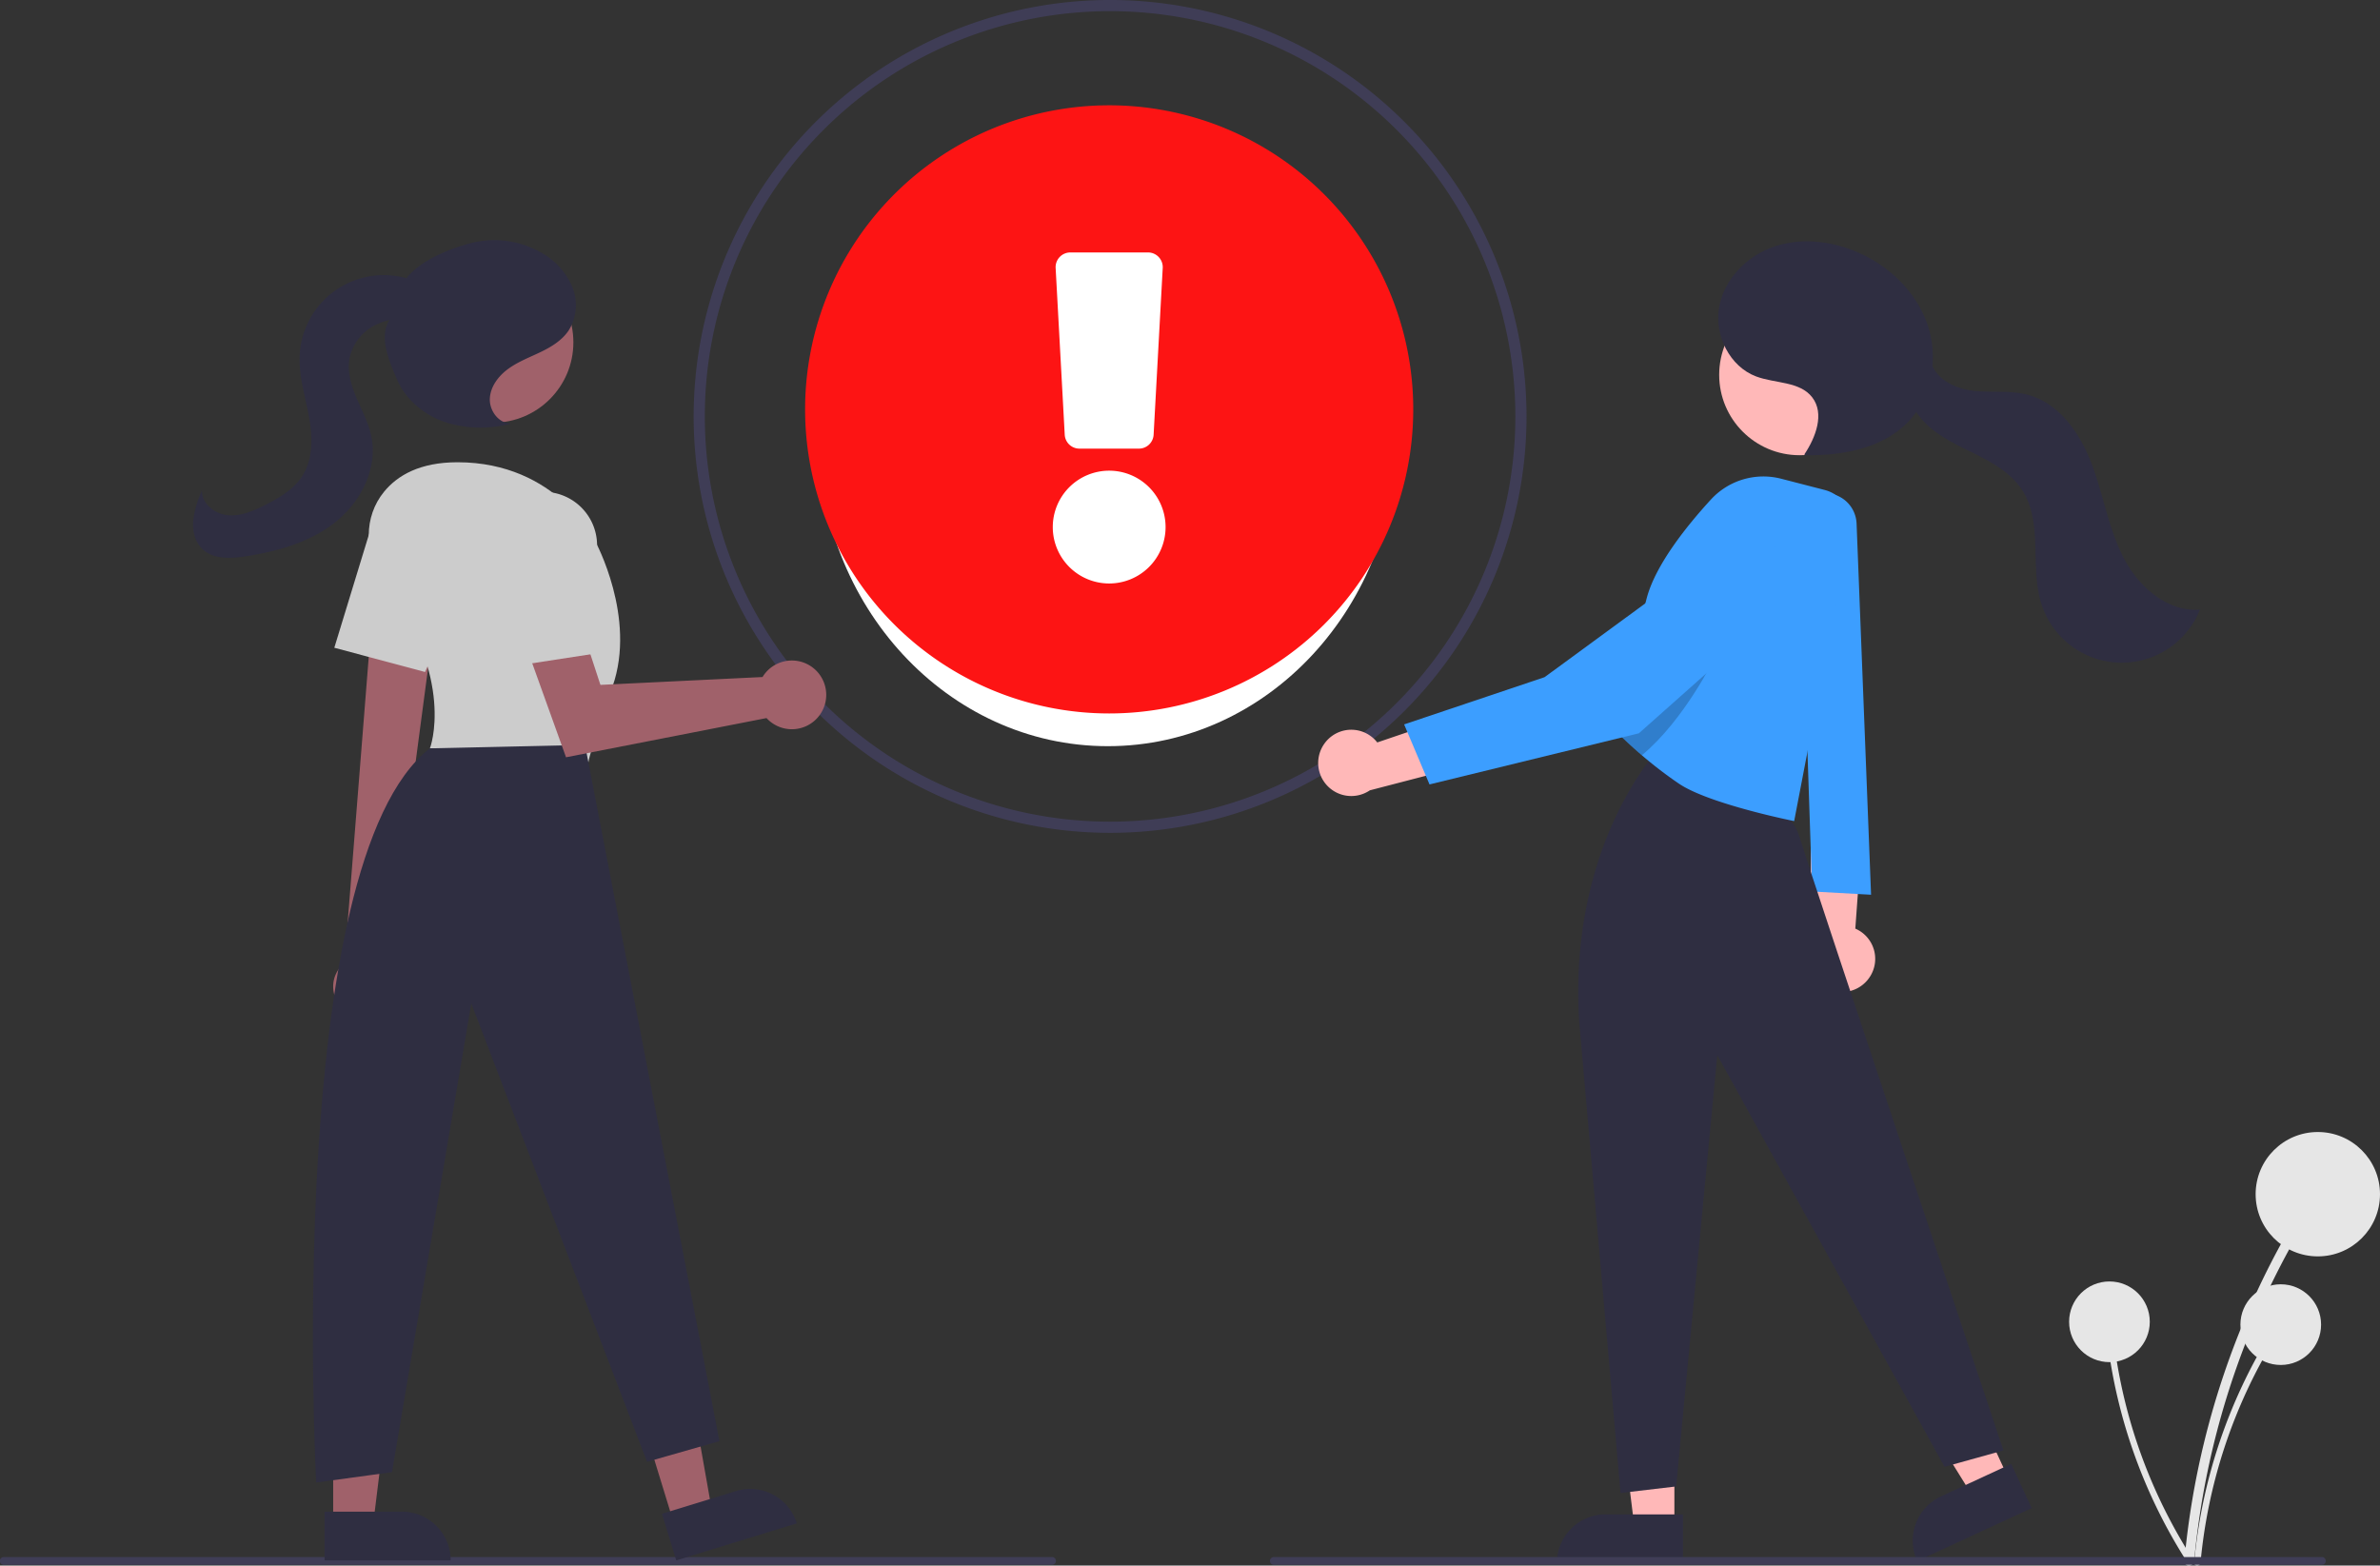 <svg xmlns="http://www.w3.org/2000/svg" width="727.21" height="478.359" viewBox="0 0 727.21 478.359">
  <rect x="0" y="0" width="727.21" height="478.359" fill="#333333" stroke="none"/>
  <g id="reprobado" transform="translate(0 -0.001)">
    <path id="Trazado_19" data-name="Trazado 19" d="M575.583,465.3A127.241,127.241,0,1,1,702.824,338.062,127.241,127.241,0,0,1,575.583,465.3Zm0-251.07A123.828,123.828,0,1,0,699.411,338.061,123.828,123.828,0,0,0,575.583,214.233Zm-4.269,203.134-17.086-4.235,5.633-22.547c-2.554-.643-5.121-1.31-7.669-1.992l-5.641,22.613-17.067-4.235,5.7-22.9-2-.523c-2-.524-4.034-1.056-6.15-1.575l-19.878-4.961,8.21-18.963,1.42.377c1.965.522,4.041,1.063,5.771,1.5l-.24-.36,4.539,1.362a3.312,3.312,0,0,0,4.2-2.152l8.6-34.46-.008,0,6.806-27.278c.135-3.2-1.547-5.2-5.136-6.1l-3.831-.961.095-.061c-1.811-.439-4.086-.972-6.229-1.462l-1.7-.387,4.5-18.056,20.651,5.158q3.476.852,7.125,1.684l5.656-22.642,17.084,4.234-5.525,22.168q1.458.34,2.914.672c1.613.371,3.219.739,4.81,1.122l5.5-22.034,17.151,4.23-5.652,22.8c13.547,4.857,30.168,13.588,27.27,33.021l-.138.927-.164.073c-1.692,9.839-6.685,16.39-14.872,19.526,11.951,7.64,15.222,18.628,10.011,33.475-8.231,23.539-29.151,23.535-48.928,19.989Zm-12.945-6.725,10.458,2.592,5.677-22.76,1.582.3c27.015,5.1,40.534.042,46.658-17.471,5.1-14.519,1.334-24.47-11.84-31.321l-4.1-2.134,4.506-1.042c9.414-2.179,14.742-8.331,16.292-18.81l.138-.928.139-.062c1.529-13.1-6.723-22.034-26.6-28.889l-1.476-.508,5.579-22.5-10.529-2.6-5.5,22.037-1.657-.414c-2.108-.527-4.25-1.019-6.4-1.513-1.538-.353-3.081-.707-4.621-1.077l-1.674-.4,5.533-22.2-10.46-2.592-5.641,22.58-1.629-.371c-3.013-.686-5.958-1.37-8.817-2.072l-17.345-4.333L533.8,285.521a82,82,0,0,1,8.394,2.126c5.152,1.312,7.939,4.861,7.65,9.746l-.048.312-6.048,24.238.02.008-.406,1.539-.08-.02-.032.1.095.024L534.336,359.7a6.72,6.72,0,0,1-8.457,4.5l0-.016c-1.3-.176-3.724-.8-8.553-2.085l-5.443,12.573,15.966,3.984c2.127.522,4.176,1.057,6.2,1.587,1.215.317,2.419.633,3.626.942l1.644.419-5.7,22.874,10.443,2.591,5.658-22.682,1.681.455c3.623.982,7.3,1.938,10.938,2.841L564,388.1Zm22.622-34.529c-8.259,0-17.314-2.38-23.141-3.911-1.009-.265-1.909-.5-2.677-.692l-1.66-.41,8.387-33.645,1.659.417c.937.236,2.087.494,3.391.788,9.5,2.139,25.389,5.719,31.091,14.972a13.61,13.61,0,0,1,1.947,8.967h.135l-.493,2.119a13.426,13.426,0,0,1-6.313,8.643c-3.4,2.016-7.742,2.749-12.325,2.749Zm-23.343-7.492,1.069.28c7.967,2.1,24.547,6.449,32.859,1.526a9.826,9.826,0,0,0,4.478-5.618l.228-.914a10.527,10.527,0,0,0-1.149-8.47c-4.948-8.03-20.552-11.544-28.935-13.432-.642-.145-1.247-.282-1.81-.411ZM587.2,331.084c-6.783,0-14.031-1.929-18.718-3.176-.862-.229-1.63-.434-2.283-.6l-1.657-.411,7.649-30.806,1.656.411c.768.191,1.708.4,2.773.633,7.791,1.72,20.83,4.6,25.771,12.612a12.83,12.83,0,0,1,1.8,8.48h.132l-.427,2.121a12.857,12.857,0,0,1-6.016,8.31,21.029,21.029,0,0,1-10.682,2.421Zm-18.527-6.658.687.182c6.905,1.837,19.758,5.258,26.789,1.113a9.088,9.088,0,0,0,3.94-4.638l.4-1.566a9.868,9.868,0,0,0-1-7.975c-4.183-6.784-16.816-9.573-23.6-11.071l-1.2-.266Z" transform="translate(-236.395 -210.82)" fill="#3f3d56"/>
    <path id="Trazado_20" data-name="Trazado 20" d="M641.076,438.032a10.064,10.064,0,0,1,16.141-.352l33.834-11.5-4.69,17.968-31.41,8.166a10.111,10.111,0,0,1-13.875-14.281Z" transform="translate(-236.395 -210.82)" fill="#ffb8b8"/>
    <path id="Trazado_21" data-name="Trazado 21" d="M906.826,687.743a246.3,246.3,0,0,1,20.385-77.735q4.6-10.278,10.128-20.1c.947-1.685-1.644-3.2-2.59-1.514a249.708,249.708,0,0,0-27.786,76.655q-2.086,11.268-3.136,22.7c-.178,1.922,2.823,1.909,3,0Z" transform="translate(-236.395 -210.82)" fill="#e6e6e6"/>
    <circle id="Elipse_22" data-name="Elipse 22" cx="19" cy="19" r="19" transform="translate(689.21 345.897)" fill="#e6e6e6"/>
    <path id="Trazado_22" data-name="Trazado 22" d="M908.77,688.248a159.788,159.788,0,0,1,13.225-50.43q2.985-6.667,6.57-13.041a.974.974,0,0,0-1.681-.982,161.994,161.994,0,0,0-18.026,49.73q-1.353,7.31-2.034,14.724c-.115,1.247,1.832,1.239,1.946,0Z" transform="translate(-236.395 -210.82)" fill="#e6e6e6"/>
    <circle id="Elipse_23" data-name="Elipse 23" cx="12.326" cy="12.326" r="12.326" transform="translate(684.557 392.425)" fill="#e6e6e6"/>
    <path id="Trazado_23" data-name="Trazado 23" d="M906.314,687.084a159.79,159.79,0,0,1-20.59-47.9q-1.748-7.093-2.841-14.324a.974.974,0,0,0-1.929.259,162,162,0,0,0,16.374,50.3q3.429,6.6,7.452,12.861c.676,1.054,2.206-.15,1.535-1.2Z" transform="translate(-236.395 -210.82)" fill="#e6e6e6"/>
    <circle id="Elipse_24" data-name="Elipse 24" cx="12.326" cy="12.326" r="12.326" transform="translate(632.216 391.56)" fill="#e6e6e6"/>
    <path id="Trazado_24" data-name="Trazado 24" d="M807.705,509.345a10.056,10.056,0,0,0-4.418-14.773l2.591-35.641L789.675,468l.024,32.454a10.11,10.11,0,0,0,18.006,8.887Z" transform="translate(-236.395 -210.82)" fill="#ffb8b8"/>
    <path id="Trazado_25" data-name="Trazado 25" d="M803.674,370.8,808.1,484.217l-18-1-4-119,3.8-1.786a9.665,9.665,0,0,1,13.773,8.368Z" transform="translate(-236.395 -210.82)" fill="#3c9eff"/>
    <path id="Trazado_26" data-name="Trazado 26" d="M511.612,466.235h-12.26l-5.832-47.288h18.094Z" fill="#ffb8b8"/>
    <path id="Trazado_27" data-name="Trazado 27" d="M490.6,462.731h23.644v14.887H475.708A14.887,14.887,0,0,1,490.6,462.731Z" fill="#2f2e41"/>
    <path id="Trazado_28" data-name="Trazado 28" d="M613.615,451.583l-11.126,5.151-25.16-40.462,16.42-7.6Z" fill="#ffb8b8"/>
    <path id="Trazado_29" data-name="Trazado 29" d="M832.188,665.526h23.644v14.887H817.3A14.887,14.887,0,0,1,832.188,665.526Z" transform="translate(-441.71 202.891) rotate(-24.841)" fill="#2f2e41"/>
    <path id="Trazado_30" data-name="Trazado 30" d="M718.9,522.728l12.644,144.289,17-2,12.564-131.8,69.436,125.8,18-5s-57.936-173.3-62.436-187.8c-4.933-15.9-44-22-44-22l-1.5-1.5C723.818,465.315,717.094,494.635,718.9,522.728Z" transform="translate(-236.395 -210.82)" fill="#2f2e41"/>
    <circle id="Elipse_25" data-name="Elipse 25" cx="24.561" cy="24.561" r="24.561" transform="translate(525.298 89.971)" fill="#ffb8b8"/>
    <path id="Trazado_31" data-name="Trazado 31" d="M801.674,372.742l-17.07,88.97s-25.94-5.18-35.18-11.42c-3.66-2.48-6.98-5.04-9.78-7.36-.55-.45-1.07-.9-1.58-1.33-4.62-3.95-7.46-6.89-7.46-6.89s1.479-7.25,3.29-15.83c2.02-9.61,4.47-20.9,5.72-25.51,2.75-10.11,12.19-21.89,19.55-29.91a21.738,21.738,0,0,1,21.47-6.36l13.32,3.44A10.543,10.543,0,0,1,801.674,372.742Z" transform="translate(-236.395 -210.82)" fill="#3c9eff"/>
    <path id="Trazado_32" data-name="Trazado 32" d="M760.394,411.6s-9.18,19.08-22.33,30c-4.62-3.95-7.46-6.89-7.46-6.89s1.479-7.25,3.29-15.83C744.914,413.063,756.274,409.393,760.394,411.6Z" transform="translate(-236.395 -210.82)" opacity="0.2"/>
    <path id="Trazado_33" data-name="Trazado 33" d="M776.674,376.677a16.325,16.325,0,0,0-2.831-1.125,12.5,12.5,0,0,0-11.545,2.66l-53.958,39.523-42.914,14.435,7.754,18.341,63.976-15.624,42.43-37.707a12.754,12.754,0,0,0-2.911-20.5Z" transform="translate(-236.395 -210.82)" fill="#3c9eff"/>
    <path id="Trazado_34" data-name="Trazado 34" d="M787.708,349.687c3.5-5.232,6.254-12.488,2.406-17.466-3.8-4.914-11.292-4.19-17.11-6.365-8.1-3.029-12.8-12.549-11.338-21.076s8.31-15.594,16.464-18.486,17.348-1.951,25.333,1.379c9.829,4.1,18.261,12.03,21.8,22.076s1.646,22.108-5.689,29.83c-7.864,8.278-20.206,10.484-31.623,10.351" transform="translate(-236.395 -210.82)" fill="#2f2e41"/>
    <path id="Trazado_35" data-name="Trazado 35" d="M826.277,320.727c1,5.591,7.134,8.766,12.771,9.464s11.468-.2,16.955,1.269c9.674,2.584,16.055,11.888,19.567,21.266s5.07,19.5,9.633,28.412,13.41,16.771,23.389,15.938a25.732,25.732,0,0,1-48.394-1.569c-3.666-11.317.542-24.813-5.868-34.833-3.547-5.545-9.673-8.807-15.579-11.713s-12.106-5.889-16.066-11.148-4.751-13.563.129-17.981" transform="translate(-236.395 -210.82)" fill="#2f2e41"/>
    <path id="Trazado_36" data-name="Trazado 36" d="M945.88,688.964H625.586a1.191,1.191,0,0,1,0-2.381H945.88a1.191,1.191,0,0,1,0,2.381Z" transform="translate(-236.395 -210.82)" fill="#3f3d56"/>
    <path id="Trazado_37" data-name="Trazado 37" d="M557.88,688.964H237.586a1.191,1.191,0,1,1,0-2.381H557.88a1.191,1.191,0,0,1,0,2.381Z" transform="translate(-236.395 -210.82)" fill="#3f3d56"/>
    <path id="Trazado_38" data-name="Trazado 38" d="M205.8,465.134l11.721-3.6-8.3-46.919-17.3,5.309Z" fill="#a0616a"/>
    <path id="Trazado_39" data-name="Trazado 39" d="M439.993,667.4h38.531v14.887H454.88A14.887,14.887,0,0,1,439.993,667.4h0Z" transform="translate(859.901 974.421) rotate(162.939)" fill="#2f2e41"/>
    <path id="Trazado_40" data-name="Trazado 40" d="M101.8,465.4h12.26l5.832-47.288H101.8Z" fill="#a0616a"/>
    <path id="Trazado_41" data-name="Trazado 41" d="M335.571,672.72H374.1v14.887H350.458a14.887,14.887,0,0,1-14.887-14.887h0Z" transform="translate(473.309 1149.49) rotate(179.997)" fill="#2f2e41"/>
    <path id="Trazado_42" data-name="Trazado 42" d="M341.319,519.146a9.162,9.162,0,0,1,.318-14.046l9.505-119.7,19.331,4.83L354.995,506.994a9.212,9.212,0,0,1-13.677,12.152Z" transform="translate(-236.395 -210.82)" fill="#a0616a"/>
    <circle id="Elipse_26" data-name="Elipse 26" cx="24.561" cy="24.561" r="24.561" transform="translate(126.073 80.04)" fill="#a0616a"/>
    <path id="Trazado_43" data-name="Trazado 43" d="M353.483,387.78c-5.837-8.013-6.017-19.049.271-26.714,4.1-5,10.966-9,22.425-9,30.543,0,42.128,24.224,42.128,24.224s12.638,23.171,5.266,44.234-7.372,23.171-7.372,23.171l-48.447-4.213S375.927,418.592,353.483,387.78Z" transform="translate(-236.395 -210.82)" fill="#ccc"/>
    <path id="Trazado_44" data-name="Trazado 44" d="M338.543,408.748,348.98,374.6a16.327,16.327,0,0,1,23.1-9.737h0a16.356,16.356,0,0,1,7.465,21.074l-13.269,30.218Z" transform="translate(-236.395 -210.82)" fill="#ccc"/>
    <path id="Trazado_45" data-name="Trazado 45" d="M415.148,438.425l41.075,212.747-22.117,6.319L380.392,517.415,356.168,660.651,333,663.811s-10.163-189.519,34.757-224.333Z" transform="translate(-236.395 -210.82)" fill="#2f2e41"/>
    <path id="Trazado_46" data-name="Trazado 46" d="M470.354,416.343a10.528,10.528,0,0,0-.963,1.349l-49.535,2.4-9.538-29.12-16.562,7.872,15.588,43.371,61.262-11.981a10.5,10.5,0,1,0-.252-13.893Z" transform="translate(-236.395 -210.82)" fill="#a0616a"/>
    <path id="Trazado_47" data-name="Trazado 47" d="M386.293,379.345a16.326,16.326,0,0,1,17.233-18.2h0a16.356,16.356,0,0,1,15.308,16.295v33L390.465,414.8Z" transform="translate(-236.395 -210.82)" fill="#ccc"/>
    <path id="Trazado_48" data-name="Trazado 48" d="M392.431,340.2c-3.686-.016-6.53-3.9-6.365-7.58s2.639-6.923,5.619-9.093,6.475-3.492,9.8-5.087,6.617-3.586,8.669-6.648a14.716,14.716,0,0,0,1.023-13.5,21.669,21.669,0,0,0-9.333-10.224,28.688,28.688,0,0,0-20.417-3.228c-6.889,1.511-17.154,5.7-21.19,11.478l-4.208,11.458c-4.288,5.156-.968,12.813,1.668,18.98s8.248,10.806,14.581,13.011a35.794,35.794,0,0,0,19.841.595" transform="translate(-236.395 -210.82)" fill="#2f2e41"/>
    <path id="Trazado_49" data-name="Trazado 49" d="M369.985,302.044c-1.809-2.9-4.944-4.743-8.186-5.825a25.724,25.724,0,0,0-33.832,23c-.344,6.314,1.634,12.489,2.8,18.705s1.393,13.082-2.034,18.4c-2.611,4.048-6.964,6.6-11.261,8.773-3.581,1.814-7.455,3.516-11.453,3.154s-8.016-3.528-7.91-7.541a32.053,32.053,0,0,0-2.682,9.08c-.281,3.156.5,6.561,2.776,8.762,3.313,3.2,8.563,2.965,13.116,2.274,9.857-1.494,19.838-4.3,27.625-10.52s12.955-16.475,10.9-26.231c-.857-4.075-2.87-7.8-4.5-11.63s-2.9-8.027-2.15-12.124a14.735,14.735,0,0,1,7.493-9.982,19.6,19.6,0,0,1,12.523-1.9c2.8.459,6.294,1.173,7.954-1.127a4.508,4.508,0,0,0-.094-4.809,13.248,13.248,0,0,0-3.593-3.56" transform="translate(-236.395 -210.82)" fill="#2f2e41"/>
    <ellipse id="Elipse_28" data-name="Elipse 28" cx="88.5" cy="95.5" rx="88.5" ry="95.5" transform="translate(250 37.001)" fill="#fff"/>
    <path id="exclamation-circle-solid" d="M193.82,100.91A92.91,92.91,0,1,1,100.91,8,92.905,92.905,0,0,1,193.82,100.91Zm-92.91,18.732a17.233,17.233,0,1,0,17.233,17.233A17.233,17.233,0,0,0,100.91,119.642ZM84.549,57.7l2.779,50.951a4.5,4.5,0,0,0,4.489,4.251H110a4.5,4.5,0,0,0,4.489-4.251L117.272,57.7a4.5,4.5,0,0,0-4.489-4.741H89.037A4.5,4.5,0,0,0,84.549,57.7Z" transform="translate(238 24.18)" fill="#fd1414"/>
  </g>
</svg>
